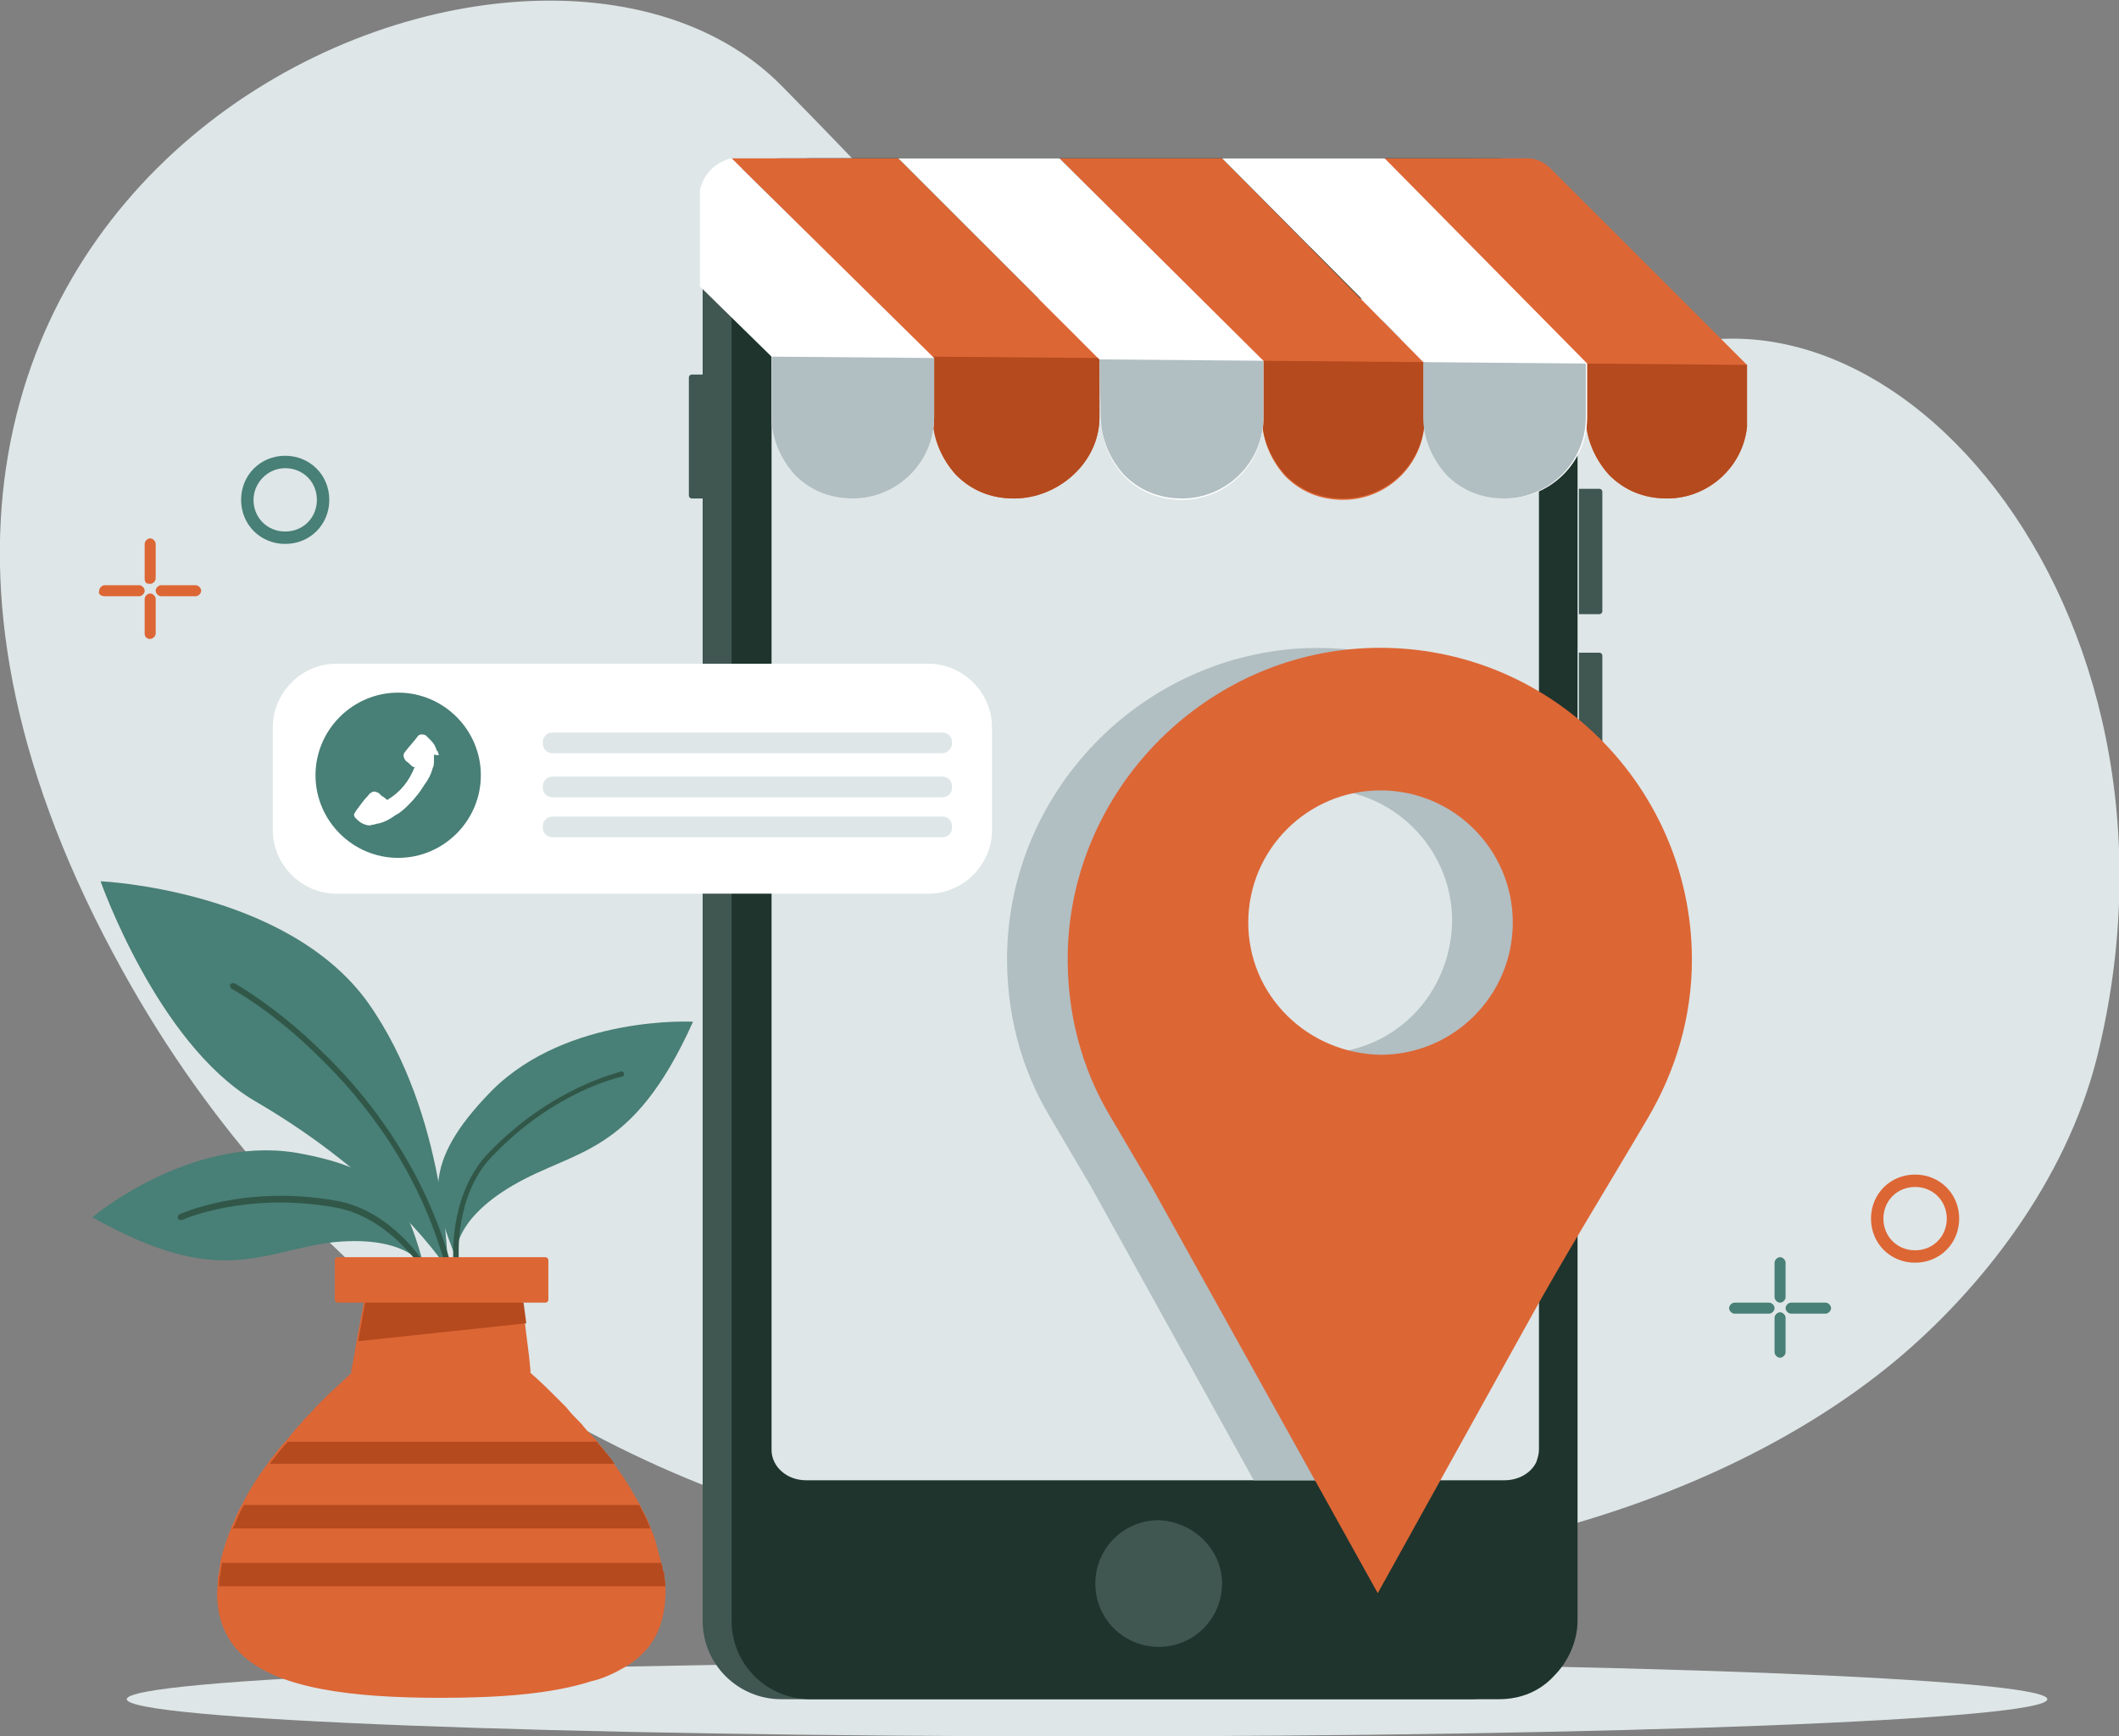 <svg width="227" height="186" viewBox="0 0 227 186" fill="none" xmlns="http://www.w3.org/2000/svg">
<rect x="0" y="0" width="227" height="186" fill="#808080" stroke="none"/>
<g clip-path="url(#clip0_2326:389)">
<path d="M116.452 186C173.267 186 219.325 184.217 219.325 182.017C219.325 179.818 173.267 178.035 116.452 178.035C59.637 178.035 13.579 179.818 13.579 182.017C13.579 184.217 59.637 186 116.452 186Z" fill="#DEE6E7"/>
<path d="M95.937 165.201C141.396 174.347 181.098 164.021 203.09 145.731C212.093 138.209 221.244 126.703 224.639 113.281C236.742 64.605 200.876 24.337 173.128 39.53C127.522 64.31 120.732 46.61 83.686 9.144C55.643 -19.176 -33.208 20.502 13.136 103.988C31.881 137.914 63.466 158.711 95.937 165.201Z" fill="#DEE6E7"/>
<path d="M75.273 25.37V173.61C75.273 178.33 79.111 182.017 83.686 182.017H157.483C159.845 182.017 161.911 181.132 163.387 179.51C164.863 178.035 165.896 175.822 165.896 173.61V25.37C165.896 20.65 162.059 16.963 157.483 16.963H83.686C82.358 16.963 81.029 17.258 79.849 17.848C77.192 19.323 75.273 22.125 75.273 25.37Z" fill="#3F5651"/>
<path d="M78.373 25.37V173.61C78.373 178.33 82.21 182.017 86.786 182.017H160.583C162.944 182.017 165.011 181.132 166.487 179.51C167.963 178.035 168.996 175.822 168.996 173.61V25.37C168.996 20.65 165.158 16.963 160.583 16.963H86.786C85.457 16.963 84.129 17.258 82.948 17.848C80.291 19.323 78.373 22.125 78.373 25.37Z" fill="#1E342D"/>
<path d="M130.916 169.627C130.916 173.315 127.964 176.412 124.127 176.412C120.437 176.412 117.338 173.462 117.338 169.627C117.338 165.94 120.29 162.842 124.127 162.842C127.817 162.99 130.916 165.94 130.916 169.627Z" fill="#3F5651"/>
<path d="M76.897 53.396H74.093C73.945 53.396 73.797 53.248 73.797 53.101V40.416C73.797 40.268 73.945 40.12 74.093 40.12H76.897V53.396Z" fill="#3F5651"/>
<path d="M169.143 65.786H171.357C171.505 65.786 171.652 65.638 171.652 65.491V52.658C171.652 52.511 171.505 52.363 171.357 52.363H169.143V65.786Z" fill="#3F5651"/>
<path d="M169.143 83.339H171.357C171.505 83.339 171.652 83.191 171.652 83.044V70.211C171.652 70.064 171.505 69.916 171.357 69.916H169.143V83.339Z" fill="#3F5651"/>
<path d="M164.863 24.338V155.32C164.863 155.762 164.715 156.205 164.568 156.647C163.978 157.827 162.649 158.565 161.173 158.565H86.343C84.277 158.565 82.653 157.09 82.653 155.32V24.338C82.653 24.19 82.653 24.043 82.653 23.748C82.801 22.715 83.686 21.683 84.867 21.24C85.162 21.093 85.31 21.093 85.605 21.093C85.9 21.093 86.048 21.093 86.343 21.093H161.173C163.24 21.093 164.863 22.568 164.863 24.338Z" fill="#DEE6E7"/>
<path d="M82.653 24.928V39.383H165.011V24.928C165.011 22.863 163.387 21.24 161.321 21.24H86.343C86.048 21.24 85.9 21.24 85.605 21.24C85.31 21.24 85.162 21.388 84.867 21.535C83.686 21.978 82.948 23.01 82.653 24.338C82.653 24.485 82.653 24.633 82.653 24.928Z" fill="#F7F9FF"/>
<path d="M101.693 36.285H158.221C158.664 36.285 159.107 35.843 159.107 35.4V35.253C159.107 34.81 158.664 34.368 158.221 34.368H101.693C101.25 34.368 100.807 34.81 100.807 35.253V35.4C100.807 35.99 101.25 36.285 101.693 36.285Z" fill="#DEE6E7"/>
<path d="M88.409 35.253C88.557 36.138 87.819 36.728 86.933 36.728C86.343 36.728 85.9 36.138 85.752 35.548C85.605 34.663 86.343 34.073 87.228 34.073C87.819 34.22 88.262 34.663 88.409 35.253Z" fill="#E79C4D"/>
<path d="M92.985 35.253C93.132 36.138 92.394 36.728 91.509 36.728C90.918 36.728 90.476 36.138 90.328 35.548C90.18 34.663 90.918 34.073 91.804 34.073C92.394 34.22 92.837 34.663 92.985 35.253Z" fill="#487F76"/>
<path d="M97.56 35.253C97.708 36.138 96.97 36.728 96.084 36.728C95.494 36.728 95.051 36.138 94.903 35.548C94.756 34.663 95.494 34.073 96.379 34.073C96.97 34.22 97.412 34.663 97.56 35.253Z" fill="#DD6635"/>
<path d="M166.044 20.503H81.472V32.008H166.044V20.503Z" fill="#1E342D"/>
<path d="M160.288 26.55H131.359C130.769 26.55 130.326 26.108 130.326 25.518C130.326 24.928 130.769 24.485 131.359 24.485H160.435C161.026 24.485 161.468 24.928 161.468 25.518C161.321 25.96 160.878 26.55 160.288 26.55Z" fill="#3F5651"/>
<path d="M141.395 112.838C133.573 112.838 127.226 106.496 127.226 98.678C127.226 90.861 133.573 84.518 141.395 84.518C149.218 84.518 155.565 90.861 155.565 98.678C155.417 106.643 149.218 112.838 141.395 112.838ZM139.034 69.473C121.913 70.653 108.334 84.813 107.892 101.923C107.744 108.413 109.368 114.461 112.467 119.624C113.943 122.131 115.419 124.639 116.895 127.146L134.311 158.564H147.742L156.893 142.191C159.402 137.619 162.206 133.046 164.863 128.474V79.061C158.369 72.57 149.218 68.883 139.034 69.473Z" fill="#B1BEC2"/>
<path d="M133.721 98.826C133.721 91.009 140.067 84.666 147.89 84.666C155.712 84.666 162.059 91.009 162.059 98.826C162.059 106.644 155.712 112.986 147.89 112.986C140.067 112.839 133.721 106.644 133.721 98.826ZM114.386 101.924C114.238 108.414 115.862 114.462 118.961 119.624C120.437 122.132 121.913 124.639 123.389 127.147L147.594 170.66L163.387 142.192C167.52 134.669 172.095 127.294 176.523 119.772C179.475 114.757 181.246 109.004 181.246 102.809C181.246 83.634 165.011 68.146 145.528 69.473C128.555 70.653 114.828 84.814 114.386 101.924Z" fill="#DD6635"/>
<path d="M99.479 95.729H36.013C32.323 95.729 29.224 92.631 29.224 88.944V77.881C29.224 74.194 32.323 71.096 36.013 71.096H99.479C103.169 71.096 106.268 74.194 106.268 77.881V88.944C106.268 92.631 103.169 95.729 99.479 95.729Z" fill="white"/>
<path d="M100.955 80.683H59.185C58.595 80.683 58.152 80.241 58.152 79.651V79.504C58.152 78.913 58.595 78.471 59.185 78.471H100.955C101.545 78.471 101.988 78.913 101.988 79.504V79.651C101.988 80.094 101.545 80.683 100.955 80.683Z" fill="#DEE6E7"/>
<path d="M100.955 85.404H59.185C58.595 85.404 58.152 84.961 58.152 84.371V84.224C58.152 83.634 58.595 83.191 59.185 83.191H100.955C101.545 83.191 101.988 83.634 101.988 84.224V84.371C101.988 84.961 101.545 85.404 100.955 85.404Z" fill="#DEE6E7"/>
<path d="M100.955 89.681H59.185C58.595 89.681 58.152 89.239 58.152 88.649V88.501C58.152 87.911 58.595 87.469 59.185 87.469H100.955C101.545 87.469 101.988 87.911 101.988 88.501V88.649C101.988 89.239 101.545 89.681 100.955 89.681Z" fill="#DEE6E7"/>
<path d="M42.655 91.894C37.784 91.894 33.799 87.911 33.799 83.044C33.799 78.176 37.784 74.194 42.655 74.194C47.526 74.194 51.511 78.176 51.511 83.044C51.511 87.911 47.526 91.894 42.655 91.894Z" fill="#487F76"/>
<path d="M46.935 80.684C46.935 80.536 46.935 80.536 46.788 80.389C46.64 79.946 46.492 79.651 46.197 79.356C46.05 79.209 45.754 78.914 45.607 78.766C45.312 78.619 44.869 78.619 44.721 78.914C44.278 79.504 43.836 79.946 43.393 80.536C43.098 80.831 43.245 81.274 43.541 81.569C43.836 81.716 43.983 82.011 44.278 82.159C44.278 82.159 44.278 82.159 44.426 82.159C43.836 83.634 42.95 84.814 41.474 85.699C41.327 85.551 41.179 85.404 40.884 85.256C40.736 85.109 40.736 85.109 40.589 84.961C40.293 84.814 39.998 84.666 39.703 84.961C39.555 84.961 39.555 85.109 39.408 85.256C38.965 85.699 38.67 86.141 38.227 86.731C38.08 86.879 38.08 87.026 37.932 87.174V87.321C37.932 87.469 38.08 87.616 38.08 87.616C38.375 87.911 38.522 88.059 38.817 88.206C39.113 88.354 39.555 88.501 39.851 88.354C40.146 88.354 40.293 88.206 40.589 88.206C41.179 88.059 41.769 87.764 42.36 87.321C42.95 87.026 43.393 86.584 43.836 86.141C44.426 85.551 45.016 84.814 45.459 84.076C45.902 83.486 46.197 82.896 46.345 82.306C46.492 82.011 46.492 81.716 46.492 81.274C46.492 81.126 46.492 80.979 46.492 80.831C47.083 80.979 47.083 80.831 46.935 80.684Z" fill="white"/>
<path d="M169.881 38.941V44.693C169.881 47.053 170.914 49.266 172.39 50.888C174.014 52.511 176.08 53.396 178.589 53.396C183.017 53.396 186.707 50.003 187.15 45.726C187.15 45.431 187.15 45.136 187.15 44.693V39.088L166.044 17.995C165.453 17.405 164.568 16.963 163.682 16.963H148.185L169.881 38.941Z" fill="#DD6635"/>
<path d="M169.881 38.941V44.693C169.881 47.053 170.914 49.266 172.39 50.888C174.014 52.511 176.08 53.396 178.589 53.396C183.017 53.396 186.707 50.003 187.15 45.726V39.088L169.881 38.941Z" fill="#B44A1E"/>
<path d="M113.5 16.963L135.197 38.645V44.841C135.197 47.201 136.23 49.413 137.706 51.036C139.329 52.658 141.396 53.543 143.905 53.543C148.628 53.543 152.613 49.708 152.613 44.841V38.941L130.916 16.963H113.5Z" fill="#DD6635"/>
<path d="M135.197 38.645V44.693C135.197 47.053 136.23 49.266 137.706 50.888C139.329 52.511 141.395 53.396 143.905 53.396C148.628 53.396 152.613 49.561 152.613 44.693V38.793L135.197 38.645Z" fill="#B44A1E"/>
<path d="M99.922 38.35V44.693C99.922 47.053 100.955 49.266 102.431 50.888C104.054 52.511 106.121 53.396 108.63 53.396C113.353 53.396 117.78 49.561 117.78 44.693V38.498L117.633 38.35L96.232 16.963H78.373L99.922 38.35Z" fill="#DD6635"/>
<path d="M99.922 44.693C99.922 47.053 100.955 49.266 102.431 50.888C104.054 52.511 106.121 53.396 108.63 53.396C113.353 53.396 117.781 49.561 117.781 44.693V38.498L117.633 38.35L99.922 38.203V44.693Z" fill="#B44A1E"/>
<path d="M82.653 38.203V44.693C82.653 47.053 83.686 49.266 85.162 50.888C86.786 52.511 88.852 53.396 91.361 53.396C96.084 53.396 100.069 49.561 100.069 44.693V38.35L78.373 16.963C78.078 16.963 77.782 17.11 77.487 17.258C76.159 17.848 75.273 19.028 74.978 20.355C74.978 20.65 74.978 20.798 74.978 21.093V30.68L82.653 38.203Z" fill="white"/>
<path d="M82.653 44.693C82.653 47.053 83.686 49.266 85.162 50.888C86.785 52.511 88.852 53.396 91.361 53.396C96.084 53.396 100.069 49.561 100.069 44.693V38.35L82.653 38.203V44.693Z" fill="#B1BEC2"/>
<path d="M130.916 16.963L152.613 38.793V44.693C152.613 47.053 153.646 49.266 155.122 50.888C156.745 52.511 158.812 53.396 161.321 53.396C166.044 53.396 170.029 49.561 170.029 44.693V38.941L148.332 16.963H130.916Z" fill="white"/>
<path d="M152.465 38.793V44.693C152.465 47.053 153.498 49.266 154.974 50.888C156.598 52.511 158.664 53.396 161.173 53.396C165.896 53.396 169.881 49.561 169.881 44.693V38.941L152.465 38.793Z" fill="#B1BEC2"/>
<path d="M96.231 16.963L117.928 38.645V44.841C117.928 47.201 118.961 49.413 120.437 51.036C122.06 52.658 124.127 53.543 126.636 53.543C131.359 53.543 135.344 49.708 135.344 44.841V38.645L113.5 16.963H96.231Z" fill="white"/>
<path d="M117.78 38.498L117.928 44.693C117.928 47.053 118.961 49.266 120.437 50.888C122.06 52.511 124.127 53.396 126.636 53.396C131.359 53.396 135.344 49.561 135.344 44.693V38.645L117.78 38.498Z" fill="#B1BEC2"/>
<path d="M47.968 135.997C47.968 135.997 41.917 126.409 27.157 117.854C16.826 111.659 10.774 94.401 10.774 94.401C10.774 94.401 30.7 95.286 39.408 107.381C47.968 119.477 47.968 135.997 47.968 135.997Z" fill="#487F76"/>
<path d="M48.116 136.144C47.968 136.144 47.821 135.997 47.821 135.997C45.016 125.377 38.965 117.854 34.242 113.282C29.224 108.266 24.796 105.906 24.796 105.906C24.648 105.759 24.648 105.611 24.648 105.464C24.796 105.316 24.943 105.316 25.091 105.316C25.091 105.316 29.666 107.824 34.685 112.839C39.408 117.412 45.607 125.229 48.411 135.849C48.411 135.997 48.263 136.144 48.116 136.144Z" fill="#315748"/>
<path d="M45.459 135.702C45.459 135.702 43.688 132.309 35.865 133.047C28.043 133.932 23.763 138.209 9.889 130.392C9.889 130.392 20.221 121.689 31.585 123.459C42.802 125.377 43.688 129.654 45.459 135.702Z" fill="#487F76"/>
<path d="M45.459 135.997C45.312 135.997 45.312 135.997 45.164 135.849C45.164 135.849 41.622 130.392 36.013 129.359C26.272 127.589 19.483 130.687 19.483 130.687C19.335 130.687 19.187 130.687 19.04 130.539C19.04 130.392 19.04 130.244 19.187 130.097C19.187 130.097 26.124 126.852 36.013 128.622C41.917 129.654 45.459 135.259 45.459 135.407C45.607 135.554 45.459 135.702 45.312 135.849C45.607 135.997 45.459 135.997 45.459 135.997Z" fill="#315748"/>
<path d="M48.854 134.817C48.854 134.817 48.116 130.982 54.905 126.999C61.695 123.017 67.746 123.902 74.24 109.446C74.24 109.446 60.809 108.709 52.691 116.822C44.721 124.934 46.64 128.917 48.854 134.817Z" fill="#487F76"/>
<path d="M48.854 135.259C48.706 135.259 48.559 135.112 48.559 134.964C48.559 134.669 48.116 128.179 52.101 123.754C59.038 116.379 66.418 114.904 66.565 114.756C66.713 114.756 66.861 114.904 66.861 115.051C66.861 115.199 66.713 115.346 66.565 115.346C66.565 115.346 59.333 116.821 52.544 124.049C48.706 128.179 49.149 134.669 49.149 134.669C49.149 135.112 49.002 135.112 48.854 135.259Z" fill="#315748"/>
<path d="M66.86 178.625C65.827 179.215 64.646 179.805 63.318 180.1C59.185 181.427 53.724 181.87 47.23 181.87C37.489 181.87 29.962 180.837 26.124 177.445C24.796 176.265 23.91 174.79 23.468 172.872C23.32 171.987 23.172 170.955 23.32 169.775V169.627C23.32 169.185 23.32 168.89 23.468 168.447C23.468 168.005 23.615 167.71 23.615 167.267C23.91 165.94 24.353 164.76 24.796 163.58C24.796 163.432 24.944 163.285 24.944 163.285C25.239 162.547 25.534 161.81 25.977 161.072C26.715 159.597 27.748 157.975 28.781 156.647C28.928 156.352 29.076 156.205 29.224 156.057C29.666 155.467 30.109 154.877 30.7 154.287C31.29 153.55 31.733 152.96 32.323 152.37C32.766 151.78 33.356 151.337 33.799 150.747C34.389 150.157 34.832 149.714 35.275 149.272C36.751 147.944 37.637 147.059 37.637 147.059V146.764L37.932 145.289L38.227 143.519L38.965 139.537L39.26 138.062L47.378 137.767L55.791 138.062L55.938 139.537L56.233 141.749L56.676 145.289L56.824 146.764V147.059C56.824 147.059 57.709 147.797 59.185 149.272C59.628 149.714 60.218 150.305 60.661 150.747C61.104 151.337 61.694 151.927 62.285 152.517C62.728 153.107 63.17 153.55 63.761 154.14C64.351 154.877 65.089 155.762 65.68 156.647C65.975 157.09 66.27 157.532 66.713 158.122C67.303 159.007 67.893 160.04 68.484 161.072C68.927 161.957 69.369 162.695 69.665 163.58C69.96 164.317 70.255 165.055 70.403 165.792C70.55 166.382 70.698 166.825 70.845 167.415C70.845 167.562 70.993 167.857 70.993 168.005C70.993 168.152 70.993 168.3 71.141 168.447C71.141 168.89 71.288 169.332 71.288 169.775C71.436 174.052 69.96 176.855 66.86 178.625Z" fill="#DD6635"/>
<path d="M65.827 156.795H28.928C29.076 156.5 29.224 156.352 29.371 156.205C29.814 155.615 30.257 155.025 30.847 154.435H63.908C64.499 155.172 65.237 155.91 65.827 156.795Z" fill="#B44A1E"/>
<path d="M69.664 163.727H24.943C24.943 163.58 25.091 163.432 25.091 163.432C25.386 162.695 25.681 161.957 26.124 161.22H68.484C68.927 162.105 69.369 162.842 69.664 163.727Z" fill="#B44A1E"/>
<path d="M71.288 169.922H23.468V169.775C23.468 169.332 23.468 169.037 23.615 168.595C23.615 168.152 23.763 167.857 23.763 167.415H70.845C70.845 167.562 70.993 167.857 70.993 168.005C70.993 168.152 70.993 168.3 71.141 168.447C71.141 169.037 71.288 169.48 71.288 169.922Z" fill="#B44A1E"/>
<path d="M58.447 139.537H36.161C36.013 139.537 35.865 139.389 35.865 139.242V134.964C35.865 134.817 36.013 134.669 36.161 134.669H58.447C58.595 134.669 58.743 134.817 58.743 134.964V139.242C58.743 139.389 58.595 139.537 58.447 139.537Z" fill="#DD6635"/>
<path d="M56.381 141.749L38.375 143.667L39.113 139.537H56.086L56.381 141.749Z" fill="#B44A1E"/>
<path d="M200.433 130.539C200.433 127.884 202.499 125.819 205.156 125.819C207.813 125.819 209.879 127.884 209.879 130.539C209.879 133.194 207.813 135.259 205.156 135.259C202.499 135.259 200.433 133.194 200.433 130.539ZM201.761 130.539C201.761 132.457 203.237 133.932 205.156 133.932C207.075 133.932 208.551 132.457 208.551 130.539C208.551 128.622 207.075 127.147 205.156 127.147C203.237 127.147 201.761 128.622 201.761 130.539Z" fill="#DD6635"/>
<path d="M190.692 139.537C190.987 139.537 191.282 139.242 191.282 138.947V135.259C191.282 134.964 190.987 134.669 190.692 134.669C190.397 134.669 190.101 134.964 190.101 135.259V138.947C190.101 139.242 190.397 139.537 190.692 139.537Z" fill="#487F76"/>
<path d="M191.873 140.717H195.562C195.858 140.717 196.153 140.422 196.153 140.127C196.153 139.832 195.858 139.537 195.562 139.537H191.873C191.577 139.537 191.282 139.832 191.282 140.127C191.282 140.422 191.577 140.717 191.873 140.717Z" fill="#487F76"/>
<path d="M185.821 140.717H189.511C189.806 140.717 190.101 140.422 190.101 140.127C190.101 139.832 189.806 139.537 189.511 139.537H185.821C185.526 139.537 185.231 139.832 185.231 140.127C185.231 140.422 185.526 140.717 185.821 140.717Z" fill="#487F76"/>
<path d="M190.692 145.437C190.987 145.437 191.282 145.142 191.282 144.847V141.159C191.282 140.864 190.987 140.569 190.692 140.569C190.397 140.569 190.101 140.864 190.101 141.159V144.847C190.101 145.142 190.397 145.437 190.692 145.437Z" fill="#487F76"/>
<path d="M25.829 53.543C25.829 50.888 27.895 48.823 30.552 48.823C33.209 48.823 35.275 50.888 35.275 53.543C35.275 56.198 33.209 58.263 30.552 58.263C27.895 58.263 25.829 56.198 25.829 53.543ZM27.157 53.543C27.157 55.461 28.633 56.936 30.552 56.936C32.471 56.936 33.947 55.461 33.947 53.543C33.947 51.626 32.471 50.151 30.552 50.151C28.633 50.151 27.157 51.773 27.157 53.543Z" fill="#487F76"/>
<path d="M16.088 62.541C16.383 62.541 16.678 62.246 16.678 61.951V58.263C16.678 57.968 16.383 57.673 16.088 57.673C15.793 57.673 15.497 57.968 15.497 58.263V61.951C15.497 62.393 15.645 62.541 16.088 62.541Z" fill="#DD6635"/>
<path d="M17.269 63.868H20.959C21.254 63.868 21.549 63.573 21.549 63.278C21.549 62.983 21.254 62.688 20.959 62.688H17.269C16.973 62.688 16.678 62.983 16.678 63.278C16.678 63.573 16.973 63.868 17.269 63.868Z" fill="#DD6635"/>
<path d="M11.217 63.868H14.907C15.202 63.868 15.497 63.573 15.497 63.278C15.497 62.983 15.202 62.688 14.907 62.688H11.217C10.922 62.688 10.627 62.983 10.627 63.278C10.479 63.573 10.774 63.868 11.217 63.868Z" fill="#DD6635"/>
<path d="M16.088 68.441C16.383 68.441 16.678 68.146 16.678 67.851V64.163C16.678 63.868 16.383 63.573 16.088 63.573C15.793 63.573 15.497 63.868 15.497 64.163V67.851C15.497 68.146 15.645 68.441 16.088 68.441Z" fill="#DD6635"/>
</g>
<defs>
<clipPath id="clip0_2326:389">
<rect width="227" height="186" fill="white"/>
</clipPath>
</defs>
</svg>
